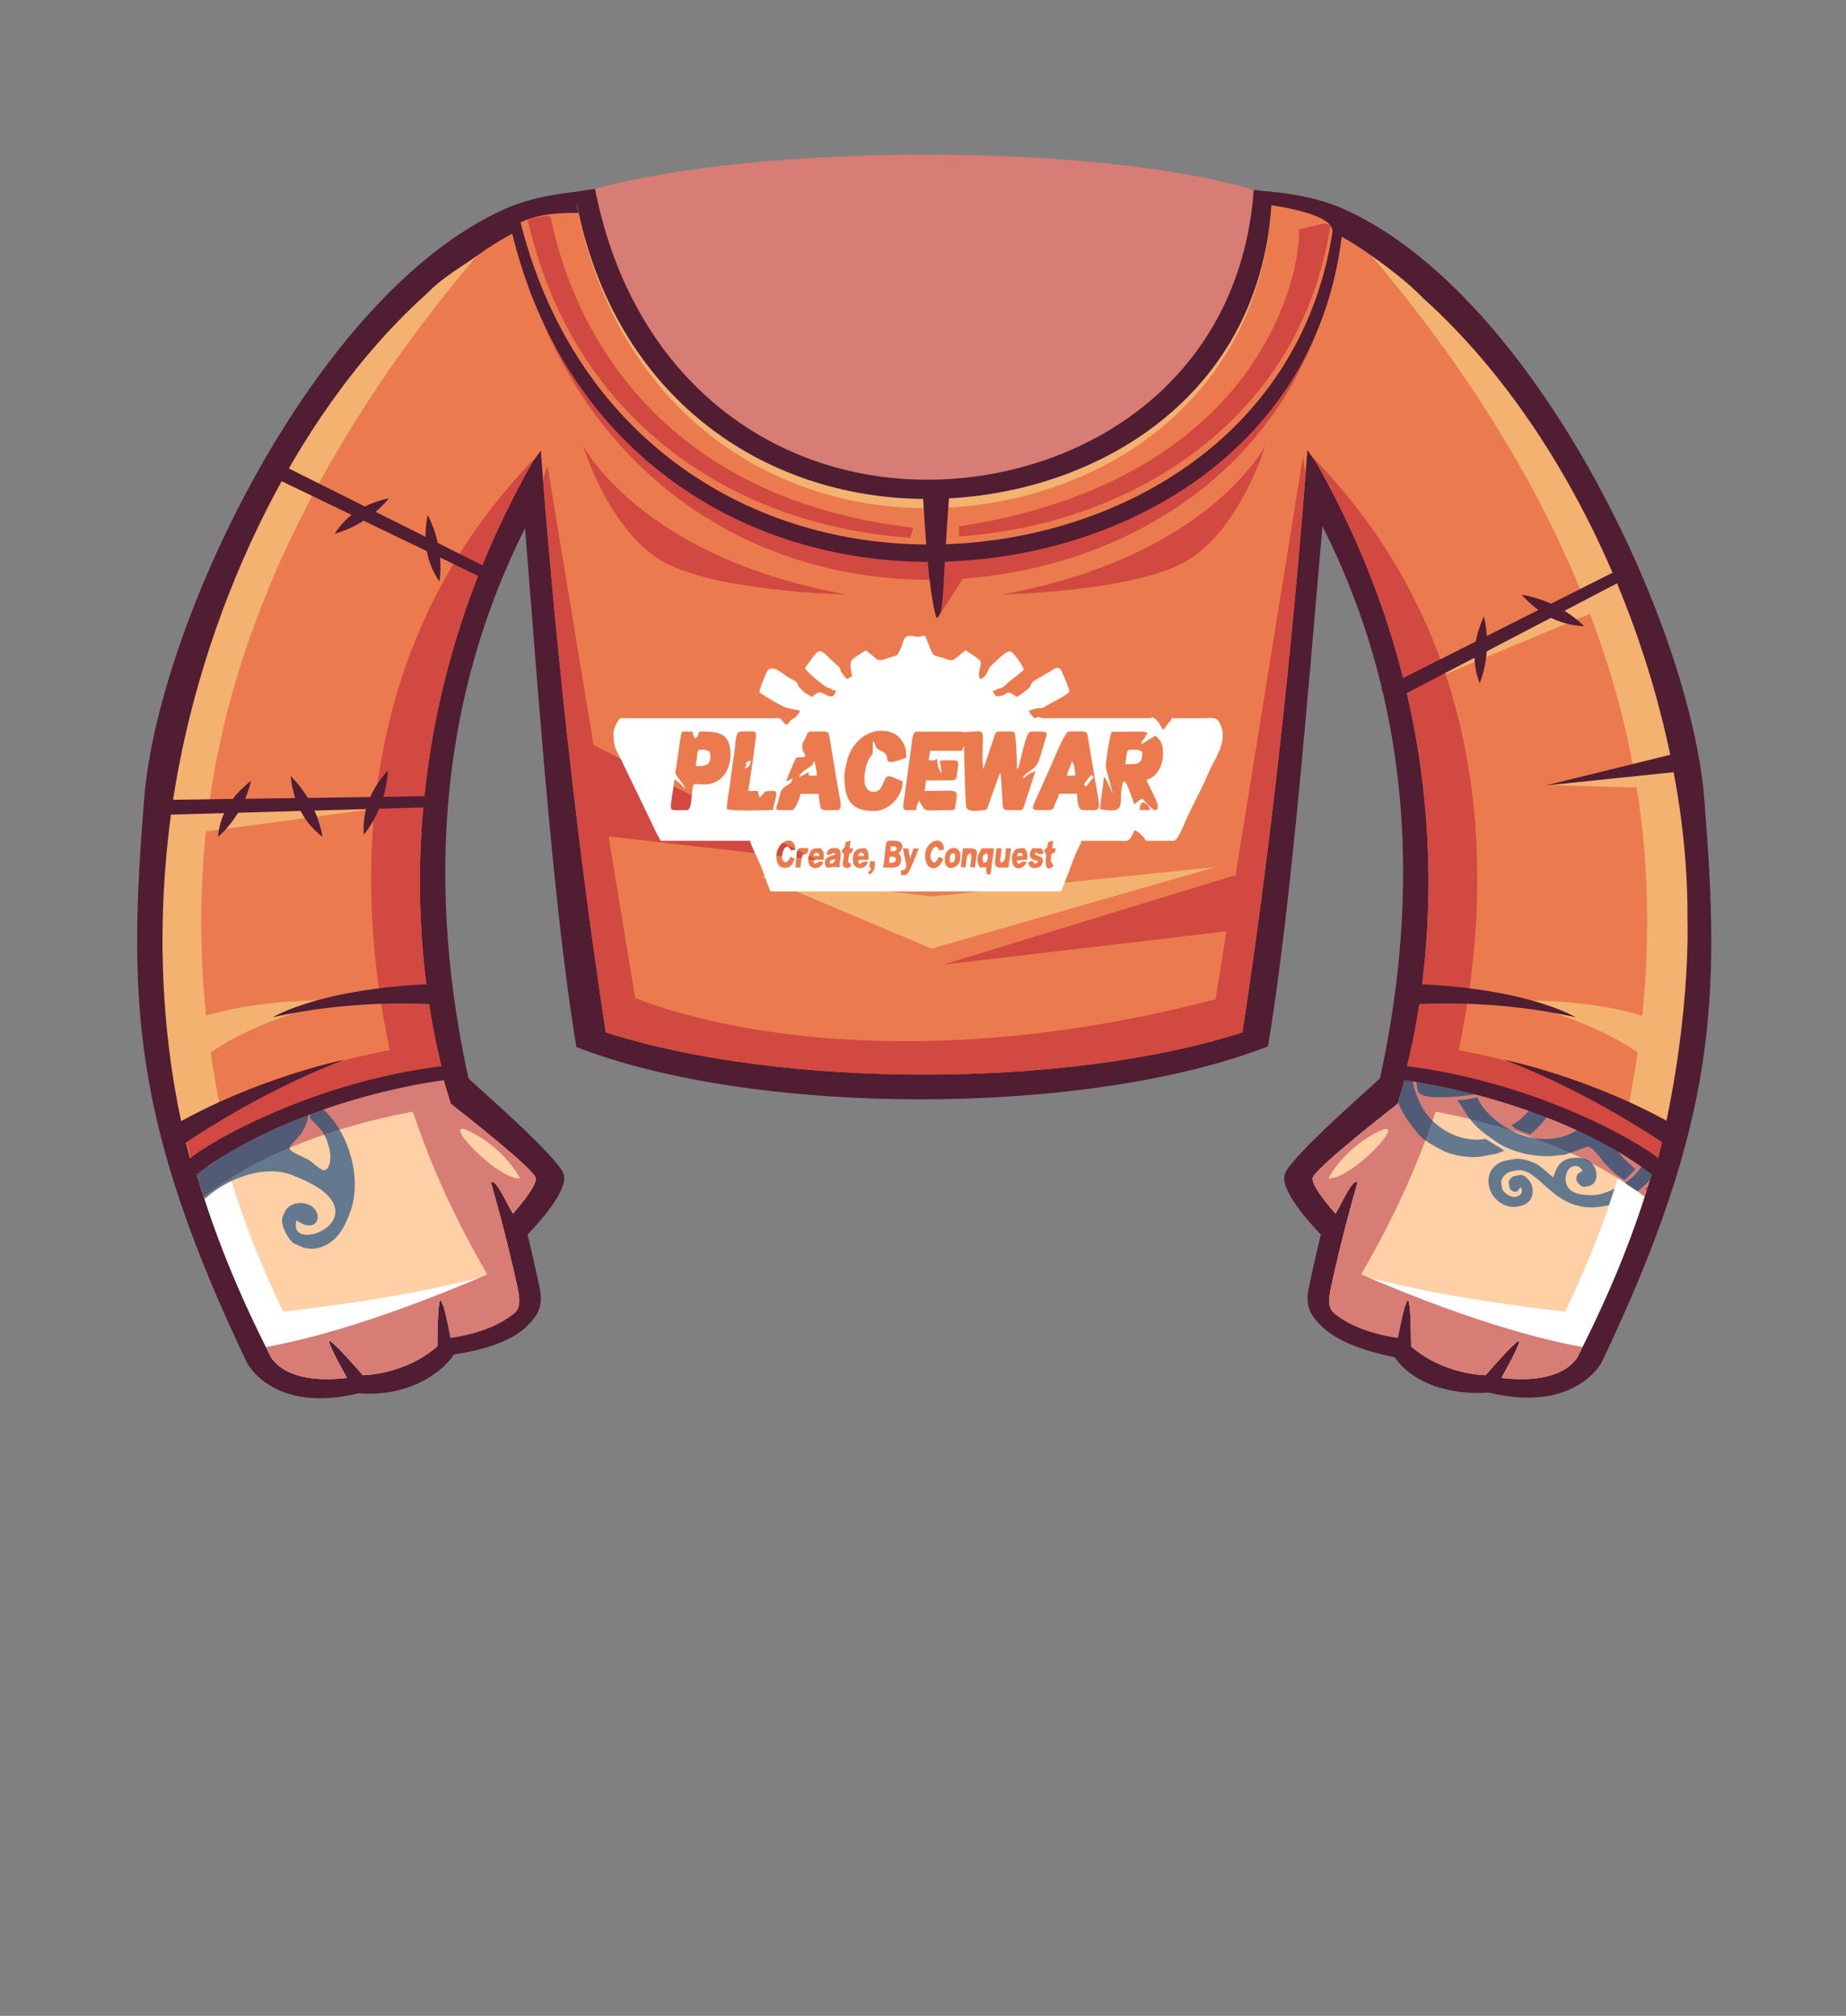 <?xml version="1.0" encoding="UTF-8"?>
<!DOCTYPE svg PUBLIC "-//W3C//DTD SVG 1.1//EN" "http://www.w3.org/Graphics/SVG/1.1/DTD/svg11.dtd">
<!-- Creator: CorelDRAW 2020 (64-Bit) -->
<svg xmlns="http://www.w3.org/2000/svg" xml:space="preserve" width="161.909mm" height="176.791mm" version="1.1" style="shape-rendering:geometricPrecision; text-rendering:geometricPrecision; image-rendering:optimizeQuality; fill-rule:evenodd; clip-rule:evenodd"
viewBox="0 0 685.66 748.68"
 xmlns:xlink="http://www.w3.org/1999/xlink"
 xmlns:xodm="http://www.corel.com/coreldraw/odm/2003">
 <rect x="0" y="0" width="685.66" height="748.68" fill="#808080" stroke="none"/>
 <defs>
  <style type="text/css">
   <![CDATA[
    .fil0 {fill:none}
    .fil1 {fill:#501D33}
    .fil9 {fill:#525B75}
    .fil7 {fill:#65798E}
    .fil10 {fill:#C8B99F}
    .fil3 {fill:#D14940}
    .fil6 {fill:#D77D75}
    .fil2 {fill:#EB7B4E}
    .fil4 {fill:#F3B26F}
    .fil5 {fill:#FFCFA5}
    .fil8 {fill:white}
    .fil11 {fill:white}
   ]]>
  </style>
 </defs>
 <g id="Слой_x0020_1">
  <g id="_534675376">
   <g id="_209642856">
    <rect id="_135244968" class="fil0" width="685.66" height="748.68"/>
    <path id="_123309408" class="fil1" d="M499.18 77.66c70.71,31.73 128.66,154.37 133.83,218.97 5.92,74.01 5,119.05 -38.17,209.46 0,0 -9.86,18.92 -41.94,11.11 -14.11,0.99 -27.98,-3.22 -34.85,-13.07 -0.17,-0.24 -18.4,-3.03 -27.01,-11.41 -3.9,-3.8 -6.38,-7.18 -4.98,-14.09 1.84,-9.05 4.55,-20.13 4.55,-20.13 0,0 -15.95,-15.91 -13.34,-22.67 2.61,-6.77 35.24,-35.04 35.29,-35.31 22.39,-102.66 0.43,-190.22 -58.21,-260.96l-47.12 -62.39c23.67,-6.99 66.85,-10.78 91.95,0.48l0 -0 0 0 -0 -0z"/>
    <path id="_123309336" class="fil1" d="M187.38 77.66c-70.71,31.73 -128.66,154.37 -133.83,218.97 -5.92,74.01 -5,119.05 38.17,209.46 0,0 9.51,19.16 41.59,11.35 14.35,1.34 28.46,-4.53 35.32,-14.38 0.17,-0.24 18.29,-1.96 26.89,-10.34 3.9,-3.8 6.38,-7.18 4.98,-14.09 -1.84,-9.05 -4.55,-20.13 -4.55,-20.13 0,0 15.95,-15.91 13.34,-22.67 -2.61,-6.77 -35.24,-35.04 -35.29,-35.31 -22.39,-102.66 -0.43,-190.22 58.21,-260.96l47.12 -62.39c-23.67,-6.99 -66.85,-10.78 -91.95,0.48l0 -0 -0 0 0 -0z"/>
    <path id="_123309264" class="fil1" d="M214.07 388.86c-12.53,-76.16 -18.37,-206.53 -25.98,-266.2 13.44,-55.34 119.14,-38.37 155.15,-30.88 36.01,-7.48 141.71,-24.45 155.15,30.88 -7.61,59.67 -14.88,189.8 -27.41,265.96 -67.05,26.07 -189.86,26.31 -256.91,0.24l-0 0 0 -0 0 0z"/>
    <path id="_123309192" class="fil2" d="M225.01 383.42c-12.39,-80.8 -21.5,-171.35 -26.64,-251.95 10.4,-42.84 76.41,-64.66 142.96,-65.17l3.82 0c66.55,0.51 132.56,22.33 142.96,65.17 -5.14,80.6 -14.25,171.15 -26.64,251.95 -65.12,20.92 -171.34,20.92 -236.46,0l-0 -0 0 0z"/>
    <path id="_123309120" class="fil3" d="M225.01 383.42c-10.03,-65.42 -17.91,-137.23 -23.28,-204.98 0.65,-3.02 1.23,-4.79 1.72,-4.98l32.45 197.11c0,0 79.99,35.91 215.59,0.57l32.47 -201.5c0,0 0.36,2.34 0.97,6.44 -5.37,68.44 -13.32,141.15 -23.46,207.33 -65.12,20.92 -171.34,20.92 -236.46,0l0 0 0 0 0 -0z"/>
    <polygon id="_123309024" class="fil3" points="212.39,272.51 303.44,319.46 224.5,310.46 "/>
    <polygon id="_123308952" class="fil3" points="458.64,325.1 350.29,358.27 461.98,345.15 461.95,333.46 "/>
    <polygon id="_123308880" class="fil4" points="282.66,325.59 346.08,352.3 451.46,322.02 346.15,332.92 "/>
    <path id="_123308808" class="fil5" d="M492.07 174.07l-68.87 -95.3c46.91,-2.07 73.87,-0.04 108.01,34.98 48.56,49.8 83.47,124.93 92.17,194.47 8.74,69.99 -4.61,131.37 -37.01,194.83 0,0 -3.93,11.58 -28.72,8.72 0,0 7.21,-12.75 6.72,-13.85 -0.49,-1.1 -12.56,12.81 -12.56,12.81 0,0 -15.25,0.06 -27.7,-10.69 0,0 -0.05,-17.23 -1.13,-17.19 -1.08,0.04 -4.55,12.76 -4.55,12.76l-16.29 -4.3c-7.44,-3.5 -9.77,-4.05 -7.74,-13.27 1.54,-7.04 4.12,-18.91 9.79,-38.84 -1.56,-1.84 -5.35,6.81 -8.12,11.57 0,0 -8.92,-9.84 -8.53,-13.2 0.38,-3.36 31.6,-27.63 31.6,-27.63 25.23,-79.16 8.17,-173.73 -27.06,-235.86l0 -0 -0 0z"/>
    <path id="_123308736" class="fil6" d="M492.07 174.07l-1.72 -2.38c0.45,-0.25 0.9,-0.54 1.36,-0.76 0,0 75.02,85.12 50.31,208.87 9.1,-0.12 20.97,1.25 28.84,1.67 9.73,0.51 32.55,11.66 50.23,22.42 -2.49,13.65 -5.9,27.14 -10.23,40.58 -24.87,-19.14 -57.14,-27.81 -77.65,-31.61 -8.01,24.06 -19.93,49.3 -36.91,75.44 -2.68,-1.87 -3.24,-4.18 -1.91,-10.27 1.54,-7.04 4.12,-18.91 9.79,-38.84 -1.56,-1.84 -5.35,6.81 -8.12,11.57 0,0 -8.92,-9.84 -8.53,-13.2 0.34,-3.03 25.77,-23.07 30.76,-26.97l0.07 -0.06 0.77 -0.6c0.38,-1.19 0.75,-2.39 1.11,-3.58l0.08 -0.27c0.33,-1.11 0.66,-2.23 0.98,-3.35l0.15 -0.54c0.28,-1.01 0.56,-2.03 0.83,-3.04l0.24 -0.9c0.23,-0.86 0.45,-1.73 0.67,-2.59 0.13,-0.52 0.26,-1.03 0.38,-1.55 0.15,-0.63 0.3,-1.26 0.45,-1.89 0.21,-0.89 0.41,-1.78 0.61,-2.66l0.13 -0.59 0.09 -0.4c0.21,-0.96 0.42,-1.92 0.61,-2.88l0.15 -0.74 0.08 -0.4 0 0c14.87,-73.27 -2.1,-154.86 -33.63,-210.47l0 -0z"/>
    <path id="_123308664" class="fil7" d="M612.08 440.59l-0.71 0.77 -0.25 -0.23 0.11 0.61c0.16,0.01 0.32,0.03 0.48,0.05 0.12,-0.4 0.25,-0.8 0.37,-1.2zm-7.16 -206.73c4.12,11.19 7.68,22.52 10.62,33.85 -11.29,6.75 -18.87,23.4 -16.61,35.97l0.98 5.46c0.35,1.94 1.02,2.2 1.37,4.14 1.38,1.43 2.24,4.03 4.33,5.99 1.41,1.33 3.98,2.75 5.99,3.21 4.79,1.09 12.55,-0.43 11.56,-5.94l-0.22 -1.21c-0.15,-0.82 -0.29,-0.81 -0.58,-1.46 -1.22,0.57 -1.83,2.21 -3.92,2.58 -1.69,0.31 -3.68,-1.29 -4.05,-3.34 -0.51,-2.85 1.31,-4.93 4.04,-5.42 1.85,-0.33 3.53,0.03 4.97,0.88 0.73,5.85 1.29,11.64 1.71,17.38 -2.05,2.3 -4.94,3.97 -8.21,4.56l-0.91 0.16c-3.09,0.56 -6.22,0.58 -8.47,-0.04 1.88,4 11.75,6.64 18.19,5.79 0.19,4.79 0.28,9.54 0.26,14.26 -5.96,-1.09 -12.55,-1.7 -16.58,-0.98 1.32,7.35 9.88,16.61 10.06,17.6 0.06,0.36 -2.58,6.14 -2.11,9.15 -2.51,0.24 -6.95,-6.26 -9.5,-5.81l-0.61 0.11c-1.99,0.36 -1.58,5.17 -1.17,7.41 1.57,8.71 8.3,15.67 16.48,17 -0.36,2.39 -0.75,4.77 -1.17,7.14 -3.51,-0.66 -6.88,-1.86 -8.13,-1.63 -0.71,0.13 -1.12,0.72 -1,1.43 0.67,3.72 3.65,6.74 7.51,8.66 -1.89,9.2 -4.21,18.33 -6.94,27.43 -3.86,4.27 -9.5,8.42 -17.06,9.78l-0.3 0.06c-18.36,3.3 -23.47,-14.88 -32.15,-13.32l-2.12 0.38c-1.69,0.3 -3.93,2.55 -3.59,4.4l0.33 1.82c0.31,1.73 3.22,3.49 4.96,3.18l0.3 -0.05c1.11,-0.2 2.28,-1.27 2.1,-2.25l-0.22 -1.21c-1.4,0.65 -0.8,1.4 -1.91,1.59l-0.3 0.05c-0.73,0.13 -2.02,-0.76 -2.15,-1.49l-0.33 -1.82c-0.17,-0.97 1.16,-2.4 2.35,-2.61l1.82 -0.33c1.72,-0.31 4.17,2.29 4.57,4.5l0.06 0.3c0.65,3.59 -1.34,6.19 -5.03,6.85l-0.61 0.11c-4.64,0.84 -9.6,-2.88 -10.44,-7.52l-0.11 -0.61c-0.8,-4.44 2.07,-8.2 6.53,-9l3.03 -0.55c2.56,-0.46 6.48,0.97 8.23,1.91 2.02,1.08 5.47,4.57 6.15,4.9 1.12,-3.49 2.27,-6.69 7.41,-7.22 3.94,-0.4 7.77,1.01 8.54,5.29 0.46,2.58 -0.48,4.78 -3.13,5.26l-1.22 0.22c-0.94,0.17 -2.75,-1.35 -2.97,-2.59 -0.3,-1.64 0.72,-2.82 2.24,-3.22 -0.56,-1.28 -1.54,-2.23 -3.17,-1.94 -2.41,0.44 -3.44,3.52 -3.02,5.87 0.82,4.56 5.82,4.96 10.1,4.95 4.03,-0.01 9.59,-3.12 12.07,-4.68 5.57,-3.49 11.12,-12.04 9.67,-20.09l-0.17 -0.91c-0.69,-3.86 -5.87,-9.59 -9.44,-8.95 -2.92,0.53 -6.07,8.06 -5.59,10.71l0.38 2.12c1.11,6.16 5.6,8.92 8.77,12.2l-3.91 3.95c-2.56,-1.17 -5.32,-4.05 -7.32,-6.12 -1.52,-1.58 -4.7,-6.95 -6.87,-6.15l-8.2 2.95 -1.9 0.11c-8.03,1.44 -18.03,-1.28 -22.84,-4.58 -3.11,-2.14 -5.73,-3.79 -8.43,-6.58 -3.24,-3.36 -3.97,-5.7 -6.55,-9.28l2.79 -0.12 4.55 -0.89c3.77,8.74 17.34,17.24 28.73,15.19l1.52 -0.27c4.53,-0.81 8.21,-3.47 10.67,-5.86 1.62,-1.57 4.8,-7.38 4.33,-9.99l-0.27 -1.52c-0.12,-0.7 -0.37,-0.87 -1.07,-0.75 -1.9,0.34 -8.06,5.83 -12.89,6.7l-0.91 0.16c0.1,-1.23 2.34,-5.41 2.87,-7.3 0.67,-2.38 3.49,-4.07 5.14,-5.72 2.74,-2.74 5.71,-10.04 4.77,-15.27l-0.71 -3.94c-0.28,-1.55 -1.8,-5 -3.35,-4.72 -2.64,0.48 -8.14,11.5 -10.46,13.97 -2.28,2.43 -9.93,10.99 -13.45,11.62 -1.51,0.27 -4.73,-4.49 -5.2,-6.27 9.03,-4.24 22.17,-26.51 20.04,-38.36 -9.35,1.68 -19.99,9.39 -25.56,14.09 -6.42,5.43 -10.63,14.61 -8.61,25.87 -2.02,1.14 -2.8,2.33 -6.67,2.74l-0.84 -3.89c-0.84,-2.85 0.12,-10.83 0.58,-12.96 0.95,-4.4 2.61,-6.73 3.77,-10.38 -10.65,2.84 -18.46,19.3 -16.17,32.03 0.47,2.6 1.65,5.07 2.44,6.86 3.82,8.73 14.57,15.13 24.38,13.37l7.04 4.38c-1.44,0.37 -1.78,0.93 -3.52,1.25l-5.16 0.93c-4.05,0.73 -10.42,-0.5 -13.15,-1.7 -1.2,-0.53 -5.14,-2.52 -7.59,-4.29 -2.79,-2.02 -6.63,-7.42 -8.19,-10.2 -0.7,-1.25 -1.34,-2.57 -1.9,-4.03 4.34,-13.75 7.41,-27.95 9.33,-42.37 3.71,-3.87 8.19,-7.1 14.15,-9.67 -0.42,-2.08 -2.27,-2.11 -3.95,-2.72 -1.73,-0.63 -2.44,-1.32 -3.94,-2.35 -1.6,-1.11 -3.15,-2.2 -4.42,-3.64 0.42,-6.23 0.63,-12.49 0.66,-18.74 1.01,-0.71 2.21,-1.21 3.62,-1.47l1.21 -0.22c4.03,-0.72 8.85,2.19 9.56,6.11l0.16 0.91c0.49,2.7 -1.3,5.87 -3.87,6.33l-1.21 0.22c-1.59,0.28 -3.58,-0.76 -3.88,-2.43l-0.17 -0.91c-0.26,-1.47 0.53,-2.6 1.99,-2.86l1.21 -0.22c1.74,-0.31 1.47,0.6 2.95,0.72 -1.42,-1.96 -1.9,-3.73 -5.57,-3.07l-0.3 0.05c-2.88,0.52 -4.31,3.9 -3.82,6.64l0.22 1.21c1.15,6.42 12.76,10.23 19.78,8.97l3.34 -0.6c8.21,-1.48 14.75,-6.93 17.18,-12.48 -2.39,1.03 -3.73,2.24 -7.31,2.88l-1.21 0.22c-7.18,1.29 -14.46,-2.03 -15.67,-8.77l-0.33 -1.82c-0.81,-4.5 1.58,-9.37 6,-10.16l0.91 -0.16c2.26,-0.41 4.7,1.75 5.12,4.09 0.31,1.73 -1.47,4.02 -3.29,4.35 -1.33,0.24 -3.04,-0.76 -3.97,-1.16 -1.09,3.93 2.71,7.34 6.52,6.65l2.73 -0.49c3.79,-0.68 7.15,-5.05 8.32,-7.76 1.62,-3.75 2.21,-6.89 1.21,-12.43 -3.24,-18.02 -19.66,-34.66 -37,-31.55 -2.48,0.45 -5.22,1.09 -7.7,2.2 -0.32,-2.24 -0.66,-4.48 -1.02,-6.71 1.46,-0.69 3.9,-2.07 7.63,-3.15 1.2,-0.35 1.91,-0.63 3.62,-0.94l2.12 -0.38c-0.58,-3.22 -3.22,-5.73 -3.71,-8.41l-0.49 -2.73c-0.27,-1.5 4.36,-2.35 6.1,-2.66l1.52 -0.27c1,5.55 6.75,10.06 12.28,9.06l0.91 -0.16c1.96,-0.35 3.04,-2.28 2.68,-4.24 -0.87,-4.81 -8.95,-7.16 -14.27,-6.2l-3.34 0.6c-6.76,1.22 -14,5.52 -16.56,10.95 -0.49,-2.59 -1.01,-5.16 -1.55,-7.72 4.71,-4.72 10.59,-8.14 17.02,-9.29l6.07 -1.09c2.76,-0.49 5.28,-0.23 7.56,-0.18 1.93,0.04 5.86,0.9 6.94,0.7 1.9,-0.34 4.4,-3.9 5,-5.28l7.3 2.05c-1.31,3.03 -4.39,5.43 -3.49,10.42l0.33 1.82c0.54,2.98 4.56,6.38 7.93,5.78 2.84,-0.51 4.79,-4.75 4.26,-7.65l-0.38 -2.12c-0.91,-5.07 -5.77,-7.9 -9.35,-9.47 -2.39,-1.05 -10.76,-3.2 -13.82,-2.65l-4.25 0.76c-2.09,0.38 -5.96,2.6 -7.28,3.7 -1.32,1.09 -6.45,1.91 -8.86,2.34 2.56,-5.86 9.98,-10.88 18.75,-12.45l1.82 -0.33c14.11,-2.54 26.09,8.77 29.66,8.13 2.42,-0.44 8.14,-4.28 12.86,-5.13 1.69,0.74 3.77,2.9 4.37,5.16 -5.46,0.98 -12.41,5.87 -11.52,10.84 0.35,1.97 2.04,3.39 3.99,3.04l0.91 -0.16c4.56,-0.82 9.04,-7.18 8.32,-11.2l-0.38 -2.12c-1.03,-5.72 -9.15,-9.62 -15.01,-8.57l-2.43 0.44c-3.58,0.64 -5.16,2.23 -8.22,3.05l-7.29 -3.16c3.64,-1.76 5.67,-4.06 10.84,-4.99l3.95 -0.71c5.04,-0.91 10.71,0.04 15.52,2.36zm20.78 128.87c-0.45,10.35 -1.42,20.57 -2.89,30.68 -1.76,-1.78 -3.07,-5.39 -3.47,-7.61l-0.76 -4.25c-1.25,-6.94 1.64,-14.95 7.13,-18.83zm-95.4 -57.45c-0.13,-1.78 -0.28,-3.56 -0.44,-5.33 1.37,-0.58 2.01,-1.58 1.66,-3.56 -0.84,0.39 -1.18,1 -1.85,1.41 -0.26,-2.71 -0.55,-5.42 -0.88,-8.12l0.57 -0.1c3.25,-0.59 7.02,2.43 7.63,5.83 0.69,3.86 -2.59,8.46 -6.68,9.87zm41.07 99.48c-6.42,-0.33 -13.68,-6.37 -15.08,-14.2l-0.16 -0.91c-0.75,-4.18 0.44,-9.16 4.49,-9.89 2.73,-0.49 5.83,1.37 7.88,2.03 0.65,-0.63 3.74,-5.34 3.62,-5.97 -0.41,-2.28 -8.84,-3.42 -12.4,-2.78 -10.98,1.98 -12.96,14.39 -9.03,24.52 3.06,7.88 10.02,14.44 17.06,13.17 0.89,-0.16 3.31,-4.98 3.63,-5.97zm-17.49 0.33c-1.38,-2.31 -2.75,-4.62 -4.13,-6.93 -6.53,1.91 -17.24,2.26 -24.09,-0.51 0.12,1.33 0.24,2.67 0.36,4 0.2,1.11 0.4,2.23 0.6,3.34 0.89,4.94 22.44,1.28 26.11,0.63 0.48,-0.09 0.81,-0.31 1.15,-0.52zm27.77 -12.82l-0.93 -5.16c-0.21,-1.16 0.08,-0.13 -0.47,-0.86 -0.41,0.4 -5.72,6.88 -5.78,7.13 -0.81,2.93 0.3,6.36 -1.23,10.29 -1.93,4.95 -6.64,11.74 -11.74,14.13 0.79,1.69 5.08,2.88 6.88,3.46 6.71,-5.25 15.25,-17.96 13.27,-29z"/>
    <path id="_123308592" class="fil8" d="M503.4 91.33c7.47,4.33 14.91,9.99 22.66,17.34 1.7,1.61 3.41,3.3 5.14,5.08 48.56,49.8 83.47,124.93 92.17,194.47 4.18,33.47 3.31,64.97 -2.29,95.67 -3.38,-2.05 -6.94,-4.12 -10.57,-6.13 21.19,-119.75 -26.92,-235.62 -107.12,-306.42l0 -0zm117.68 312.59c-1.23,6.76 -2.69,13.48 -4.38,20.17 1.69,-6.69 3.15,-13.41 4.38,-20.17zm-4.54 20.82c-0.98,3.85 -2.03,7.68 -3.15,11.52 1.13,-3.83 2.18,-7.67 3.15,-11.52zm-3.34 12.15c-0.2,0.67 -0.4,1.33 -0.6,2 0.2,-0.67 0.4,-1.33 0.6,-2zm-0.88 2.92c-0.2,0.65 -0.4,1.3 -0.6,1.96 0.2,-0.65 0.41,-1.3 0.6,-1.96zm-0.87 2.79c-0.19,0.61 -0.39,1.23 -0.59,1.84 0.2,-0.61 0.39,-1.23 0.59,-1.84zm-0.59 1.86c-6.28,19.54 -14.48,38.96 -24.49,58.58 0,0 -0.34,0.98 -1.42,2.3 -7.16,-1 -14.4,-2.62 -21.5,-4.64 0.65,-1.43 1.05,-2.51 0.92,-2.79 -0.14,-0.33 -1.31,0.67 -2.88,2.23 -13.81,-4.07 -27,-9.55 -37.89,-14.68 -0.16,-1.58 -0.36,-2.62 -0.63,-2.61 -0.24,0.01 -0.57,0.74 -0.92,1.88 -7.19,-3.43 -13.3,-6.67 -17.82,-9.17 0.38,-0.64 0.76,-1.28 1.14,-1.92 31.88,8.97 75.98,13.47 75.98,13.47 7.98,-16.42 14.47,-32.96 19.56,-49.52 3.41,2.13 6.74,4.42 9.95,6.89l-0 0zm-114.85 26.33l-0 -0 0.01 -0.06 0 0 -0.01 0.06z"/>
    <g>
     <path id="_123308520" class="fil9" d="M534.82 252.35c0.61,1.92 1.21,3.86 1.79,5.83 -4.92,1.99 -9.37,5.39 -11.26,9.4l-0.21 -1.09 -0.02 -0.12 -0 -0.01 -0.22 -1.15c-0.14,-0.7 -0.28,-1.4 -0.42,-2.1l-0.02 -0.12 -0.02 -0.12 -0.02 -0.12 -0 -0.01 -0.13 -0.65c-0.15,-0.74 -0.31,-1.49 -0.47,-2.23 3.2,-3.2 6.93,-5.81 11.02,-7.51zm2.12 6.96c1.03,3.56 2,7.23 2.91,10.97 -0.93,-2.59 -2.92,-4.74 -3.33,-7.04l-0.49 -2.73c-0.08,-0.46 0.3,-0.86 0.91,-1.21zm3.24 12.36c0.67,2.85 1.31,5.75 1.9,8.7 -2.14,-0.2 -4.32,-0.12 -6.51,0.27 -2.48,0.45 -5.22,1.09 -7.7,2.2 -0.13,-0.93 -0.27,-1.85 -0.41,-2.78l-0.15 -1 -0.02 -0.11 -0.02 -0.1 -0.02 -0.11c-0.1,-0.63 -0.2,-1.26 -0.3,-1.88l-0.02 -0.1 -0.02 -0.1 -0.02 -0.1 -0.07 -0.42c1.46,-0.69 3.9,-2.07 7.63,-3.15 1.2,-0.35 1.91,-0.63 3.62,-0.94l2.09 -0.37zm6.01 78.05c-0.77,9.75 -2.13,19.78 -4.18,30.09 1.13,-0.01 2.31,-0.01 3.52,0.02 -1.69,4.45 -2.28,9.66 -1.24,15.41 -2.02,1.14 -2.8,2.33 -6.67,2.74l-0.84 -3.89c-0.84,-2.85 0.12,-10.83 0.58,-12.96 0.95,-4.4 2.61,-6.73 3.77,-10.38 -10.65,2.84 -18.46,19.3 -16.17,32.03 0.47,2.6 1.65,5.07 2.44,6.86 1.07,2.44 2.67,4.69 4.65,6.64 -0.84,2.42 -1.72,4.86 -2.64,7.3l-0.01 -0.01c-2.79,-2.02 -6.63,-7.42 -8.19,-10.2 -0.7,-1.25 -1.33,-2.57 -1.9,-4.03 0.31,-1 0.62,-2 0.92,-3l0.08 -0.27c0.26,-0.85 0.5,-1.71 0.75,-2.56l0 -0 0.23 -0.78 0.15 -0.54 0.14 -0.5 0.01 -0.05 0.01 -0.02 0.01 -0.05 0 -0.01 0 -0.01 0.07 -0.25 0 -0.02 0.09 -0.33 0.01 -0.05 0 -0 0 -0.02 0.1 -0.36 0.01 -0.05 0.01 -0.05 0.04 -0.14 0.01 -0.03 0.04 -0.15 0 -0 0.01 -0.05 0.01 -0.05 0.01 -0.05 0 -0.01 0.05 -0.18 0.01 -0.05 0.01 -0.05 0.01 -0.05 0.01 -0.02 0.01 -0.03 0.01 -0.05 0.01 -0.05 0.01 -0.05 0.01 -0.05 0.01 -0.05 0.01 -0.05 0.01 -0.05 0.01 -0.05 0 -0.01 0.01 -0.04 0.24 -0.9 0.02 -0.08 0.02 -0.07 0 -0.01 0.01 -0.04 0.12 -0.44 0.01 -0.04 0.07 -0.28 0.01 -0.04 0.03 -0.12 0 -0 0.01 -0.04 0.03 -0.11 0.01 -0.05 0.01 -0.04 0.01 -0.04 23.32 -47.11zm4.27 30.3c2.72,0.14 5.5,0.35 8.2,0.56 -2.48,1.73 -3.16,5.67 -2.54,9.09l0.16 0.91c1.41,7.83 8.66,13.87 15.08,14.2 -0.32,1 -2.74,5.81 -3.63,5.97 -7.04,1.27 -14,-5.3 -17.06,-13.17 -2.3,-5.92 -2.58,-12.61 -0.23,-17.55zm16.52 1.21c0.65,0.05 1.27,0.09 1.89,0.13 -0.16,0.21 -0.29,0.36 -0.37,0.45 -0.46,-0.15 -0.97,-0.35 -1.51,-0.58zm3.17 0.21l0.7 0.04c2.41,0.13 5.63,0.91 9.36,2.17 -1.26,2.02 -2.39,3.81 -3.16,4.63 -2.28,2.43 -9.93,10.99 -13.45,11.62 -1.51,0.27 -4.73,-4.49 -5.2,-6.27 3.67,-1.72 8.02,-6.43 11.75,-12.2zm21.3 6.71c8.01,3.6 16.9,8.26 25.08,13.04 -1.48,-0.36 -2.66,-0.62 -3.3,-0.5 -0.71,0.13 -1.12,0.72 -1,1.43 0.67,3.72 3.64,6.74 7.5,8.66 -1.89,9.2 -4.21,18.33 -6.94,27.44 -1.33,1.47 -2.87,2.93 -4.63,4.26 -1.5,-1.09 -3.03,-2.14 -4.57,-3.16l0.16 -0.1c5.57,-3.49 11.12,-12.04 9.67,-20.09l-0.17 -0.91c-0.69,-3.86 -5.87,-9.59 -9.44,-8.95 -2.92,0.53 -6.07,8.06 -5.59,10.71l0.38 2.12c1.11,6.16 5.6,8.92 8.77,12.2l-3.91 3.95c-2.56,-1.17 -5.32,-4.05 -7.32,-6.12 -1.52,-1.58 -4.7,-6.95 -6.87,-6.15l-6.06 2.18c-4.44,-2.02 -8.9,-3.81 -13.3,-5.41 2.52,0.43 5.07,0.48 7.51,0.04l1.52 -0.27c4.53,-0.81 8.21,-3.47 10.67,-5.86 1.62,-1.57 4.8,-7.38 4.33,-9.99l-0.27 -1.52c-0.12,-0.7 -0.37,-0.87 -1.07,-0.75 -1.9,0.34 -8.06,5.83 -12.89,6.7l-0.91 0.16c0.1,-1.23 2.34,-5.41 2.87,-7.3 0.67,-2.38 3.49,-4.07 5.14,-5.72 1.9,-1.9 3.91,-6.01 4.65,-10.09zm20.61 52.46l-0.37 1.19c-0.16,-0.02 -0.31,-0.03 -0.47,-0.05l-0.11 -0.61 0.25 0.23 0.71 -0.76zm-20.83 -8.55c-1.25,-0.65 -2.5,-1.28 -3.76,-1.9 1.46,0.27 2.78,0.88 3.76,1.9zm-29.92 -12.23c-5.35,-1.69 -10.53,-3.09 -15.39,-4.26 -1.72,-2.26 -2.61,-4.26 -4.57,-6.97l2.79 -0.12 4.55 -0.89c2.01,4.67 6.83,9.28 12.62,12.23zm-38.14 -24.16l0 -0.01 0 -0.01c2.36,-9.41 4.17,-19 5.46,-28.68 3.71,-3.87 8.19,-7.1 14.15,-9.67 -0.42,-2.08 -2.27,-2.11 -3.95,-2.72 -1.73,-0.63 -2.44,-1.32 -3.94,-2.35 -1.6,-1.11 -3.15,-2.2 -4.42,-3.64 0.42,-6.23 0.63,-12.49 0.66,-18.74 1.01,-0.71 2.21,-1.21 3.62,-1.47l1.21 -0.22c4.03,-0.72 8.85,2.19 9.56,6.11l0.16 0.91c0.49,2.7 -1.3,5.87 -3.87,6.33l-1.21 0.22c-1.59,0.28 -3.58,-0.76 -3.88,-2.43l-0.17 -0.91c-0.26,-1.47 0.53,-2.6 1.99,-2.86l1.21 -0.22c1.74,-0.31 1.47,0.6 2.95,0.72 -1.42,-1.96 -1.9,-3.73 -5.57,-3.07l-0.3 0.05c-2.88,0.52 -4.31,3.9 -3.82,6.64l0.22 1.21c0.82,4.58 6.95,7.82 12.95,8.86l-23.02 45.95zm6.74 -95.18l-0.01 -0.17 -0.03 -0.36c1.37,-0.58 2.01,-1.58 1.66,-3.56 -0.84,0.39 -1.18,1 -1.85,1.41 -0.26,-2.71 -0.55,-5.42 -0.88,-8.12l0.57 -0.1c3.25,-0.59 7.02,2.43 7.63,5.83 0.69,3.86 -2.59,8.46 -6.68,9.87 -0.12,-1.6 -0.25,-3.2 -0.39,-4.8zm23.97 104.61c-1.38,-2.31 -2.75,-4.62 -4.13,-6.93 -6.53,1.91 -17.24,2.26 -24.09,-0.51 0.12,1.33 0.24,2.67 0.36,4 0.2,1.11 0.4,2.23 0.6,3.34 0.89,4.94 22.44,1.28 26.11,0.63 0.48,-0.09 0.81,-0.31 1.15,-0.52zm27.77 -12.82l-0.93 -5.16c-0.21,-1.16 0.08,-0.13 -0.47,-0.86 -0.41,0.4 -5.72,6.88 -5.78,7.13 -0.81,2.93 0.3,6.36 -1.23,10.29 -1.93,4.95 -6.64,11.74 -11.74,14.13 0.79,1.69 5.08,2.88 6.88,3.46 6.71,-5.25 15.25,-17.96 13.27,-29z"/>
    </g>
    <path id="_123308448" class="fil5" d="M493.38 437.7c0,0 5.12,-10.59 18.21,-17.25 13.09,-6.66 -9.04,17.49 -18.21,17.25z"/>
    <path id="_123308376" class="fil6" d="M587.76 500.27c-0.46,0.93 -0.93,1.85 -1.4,2.77 0,0 -3.93,11.58 -28.72,8.72 0,0 7.21,-12.75 6.72,-13.86 -0.49,-1.1 -12.56,12.82 -12.56,12.82 0,0 -15.25,0.05 -27.7,-10.69 0,0 -0.05,-17.23 -1.13,-17.19 -1.08,0.04 -3.71,14.07 -3.71,14.07 -8.4,-1.12 -18.04,-4.18 -23.7,-9.2 -2.03,-1.79 -2.36,-4.22 -1.16,-9.69 0.51,-2.35 1.14,-5.23 1.96,-8.77 47.01,21.12 77.07,28.48 91.41,31.02z"/>
    <path id="_123308304" class="fil6" d="M585.16 278.47c0,0 0,15.74 21.22,24.32 0,0 -14.07,-0.48 -20.03,-6.2 -5.96,-5.72 -1.19,-18.12 -1.19,-18.12z"/>
    <path id="_123308232" class="fil2" d="M622.25 340.83c0,0 0.95,38.88 -13,92.52 -28.59,-22.53 -67.79,-29.88 -87.96,-32.24 8.22,-30.03 26.62,-125.21 -32.46,-229.43l-68.87 -95.3c46.91,-2.07 73.87,-0.04 108.01,34.98 56.86,58.31 95.02,151.34 94.27,229.47l0 -0 0 -0 -0 0z"/>
    <path id="_123308160" class="fil4" d="M612.77 292.64c0,0 -38.32,-1.07 -37.6,-1.07 0.71,0 36.29,-6.9 36.29,-6.9l1.31 7.97z"/>
    <polygon id="_123308088" class="fil4" points="536.58,250.49 594.28,226.41 592.13,219.5 537.3,246.92 "/>
    <path id="_123308016" class="fil4" d="M626.77 341.78c0,0 1.67,40.07 -12.28,93.71 -2.65,-2.09 -10.64,-6.2 -13.46,-8.04 11.06,-43.48 15.39,-94.9 4.4,-148.77 -11.27,-55.25 -40.86,-118.66 -95.99,-183.66 6.05,4.42 12.76,9.15 19.13,15.68 61.63,55.45 98.95,152.95 98.2,231.08l0 -0 -0 0z"/>
    <path id="_123307944" class="fil3" d="M617.82 421.74c-0.94,4.12 -1.97,8.35 -3.09,12.68 -28.59,-22.53 -73.27,-30.95 -93.44,-33.31 0.98,-3.58 2.1,-8.09 3.22,-13.43 47.19,4.44 80.92,23.84 93.3,34.06l0 0 0 0z"/>
    <path id="_123307872" class="fil3" d="M521.29 401.11c8.22,-30.03 26.63,-125.21 -32.45,-229.43l-1.43 -1.98c69.27,70.73 69.15,163.65 51.19,234.1 -6.59,-1.27 -12.49,-2.12 -17.31,-2.68l0 0 0 -0z"/>
    <path id="_123307800" class="fil1" d="M615.69 437.88l2.23 -5.48c0.9,-2.2 -41.95,-30.33 -97.74,-36.71l-1.2 5.16c19.61,2.09 66.91,12.83 96.72,37.03l0 0z"/>
    <path id="_123307728" class="fil4" d="M612.4 394.26c0,0 -11.44,-12.4 -50.55,-22.65 0,0 28.85,-1.19 51.5,6.68 0,0 0.24,3.34 0.24,5.25 0,1.91 -1.67,10.25 -1.19,10.73z"/>
    <path id="_123307656" class="fil1" d="M521.56 373.28c0,0 29.56,-3.1 63.66,4.53 0,0 -17.64,-10.97 -61.04,-12.4l-2.62 7.87z"/>
    <path id="_123307584" class="fil1" d="M618.97 425.32c0,0 -27.67,-19.41 -60.36,-31.75 0,0 32.23,6.51 63.67,24.5l-3.31 7.24z"/>
    <polygon id="_123307512" class="fil1" points="513.05,255.9 600.39,211.99 601.55,216.16 516.55,260.51 "/>
    <path id="_123307440" class="fil1" d="M588.37 232.54c0,0 -8.73,-9.39 -23.22,-11.65 6.39,6.94 13.55,11.26 23.22,11.65z"/>
    <path id="_123307368" class="fil1" d="M549.58 253.75c0,0 4.99,-11.18 1.57,-24.75 -3.71,8.2 -4.84,16.12 -1.57,24.75z"/>
    <polygon id="_123307272" class="fil1" points="621.46,280.06 574.01,291.74 622.17,286.73 "/>
    <path id="_123307176" class="fil5" d="M194.49 174.07l68.87 -95.3c-46.91,-2.07 -73.87,-0.04 -108.01,34.98 -48.56,49.8 -83.47,124.93 -92.17,194.47 -8.74,69.99 4.61,131.37 37.01,194.83 0,0 3.93,11.58 28.72,8.72 0,0 -7.21,-12.75 -6.72,-13.85 0.49,-1.1 12.56,12.81 12.56,12.81 0,0 15.25,0.06 27.7,-10.69 0,0 0.05,-17.23 1.13,-17.19 1.08,0.04 4.55,12.76 4.55,12.76l16.29 -4.3c7.44,-3.5 9.77,-4.05 7.74,-13.27 -1.54,-7.04 -4.12,-18.91 -9.79,-38.84 1.56,-1.84 5.35,6.81 8.12,11.57 0,0 8.92,-9.84 8.53,-13.2 -0.38,-3.36 -31.6,-27.63 -31.6,-27.63 -25.23,-79.16 -8.17,-173.73 27.06,-235.86l0 -0 0 0z"/>
    <path id="_123307104" class="fil8" d="M183.16 91.33c-9.1,5.28 -18.17,12.53 -27.81,22.41 -48.56,49.8 -83.47,124.93 -92.17,194.47 -2.25,18.05 -3.04,35.52 -2.41,52.6 1.82,49.18 15.37,95.13 39.41,142.23 0,0 0.34,0.98 1.42,2.3 7.16,-1 14.4,-2.62 21.5,-4.64 -0.65,-1.43 -1.05,-2.51 -0.92,-2.79 0.14,-0.33 1.31,0.67 2.88,2.23 13.81,-4.07 27,-9.55 37.89,-14.68 0.16,-1.58 0.36,-2.62 0.63,-2.61 0.24,0.01 0.57,0.74 0.92,1.88 14.35,-6.85 24.39,-12.91 26.04,-13.93l-0.01 -0.06c-31.74,10.9 -85.33,16.36 -85.33,16.36 -72.31,-148.74 -22.18,-307.36 77.95,-395.76l0 0 0 0z"/>
    <path id="_123307032" class="fil7" d="M83.03 387.84l-4.1 6.23c1.96,3.25 3.87,7.81 2.03,12.12l-0.85 1.98c-1.16,2.71 -5.11,5.19 -7.77,4.05 -1.39,-0.59 -2.45,-1.9 -3.11,-3.42l-2.15 3.27c2.33,11.07 5.27,22.04 8.81,32.98l0.21 0.14c9.15,-8.2 22.93,-12.84 33.06,-8.5l2.84 1.21c12.27,5.25 13.85,11.08 11.82,15.08 -3.22,6.33 -16.06,8.53 -13.67,0.23 7.98,5.85 10.58,-3.19 4.49,-5.79l-0.28 -0.12c-3,-1.28 -7.32,-0.13 -8.54,2.72l-0.85 1.98c-1.15,2.69 2.47,9.1 4.46,9.95l2.55 1.09c4.7,2.01 10.25,-0.22 13.61,-4.3 2.06,-2.49 3.51,-5.88 4.58,-8.86 5.05,-14.1 -2.29,-34.43 -14.44,-40.9l-0.68 6.1c2.61,3.23 4.56,3.99 6.18,8.09 1.09,2.76 2.31,6.56 0.72,10.28 -0.24,0.57 -1.4,1.41 -1.86,1.22 -2.19,-0.94 -3.96,-3.06 -5.95,-4.19 -1.23,-0.69 -7.12,-2.89 -6.57,-4.18l0.12 -0.28c0.79,-1.85 3.95,-3.76 5.38,-7.09l0.48 -1.13c4.23,-9.89 -3.64,-23.01 -13.79,-27.35l-3.69 -1.58c-4.83,-2.07 -7.79,-1.26 -11.8,-1.79l4.35 6.65c3.01,1 5.2,0.55 8.54,1.98l2.27 0.97c5.47,2.34 10.11,10.07 7.83,15.41l-0.85 1.99c-1.61,3.76 -8.85,6.6 -13.11,4.78l-0.85 -0.37c-1.83,-0.78 -2.45,-2.89 -1.67,-4.73 1.99,-4.64 10.48,-4.91 15.58,-2.72 0.74,-2.22 0.19,-5.17 -0.82,-6.72 -4.41,-1.88 -11.3,-1.81 -13.56,-2.78 -2.08,-0.89 -4.35,-7.49 -8.97,-13.7z"/>
    <path id="_123306960" class="fil6" d="M194.49 174.07l1.72 -2.38c-0.45,-0.25 -0.9,-0.54 -1.36,-0.76 0,0 -75.02,85.12 -50.31,208.87 -9.1,-0.12 -20.97,1.25 -28.84,1.67 -9.73,0.51 -32.55,11.66 -50.23,22.42 2.49,13.65 5.9,27.14 10.23,40.58 24.87,-19.14 57.14,-27.81 77.65,-31.61 8.01,24.06 19.93,49.3 36.91,75.44 2.68,-1.87 3.24,-4.18 1.91,-10.27 -1.54,-7.04 -4.12,-18.91 -9.79,-38.84 1.56,-1.84 5.35,6.81 8.12,11.57 0,0 8.92,-9.84 8.53,-13.2 -0.34,-3.03 -25.77,-23.07 -30.76,-26.97l-0.07 -0.06 -0.77 -0.6c-0.38,-1.19 -0.75,-2.39 -1.11,-3.58l-0.08 -0.27c-0.33,-1.11 -0.66,-2.23 -0.98,-3.35l-0.15 -0.54c-0.28,-1.01 -0.56,-2.03 -0.83,-3.04l-0.24 -0.9c-0.23,-0.86 -0.45,-1.73 -0.67,-2.59 -0.13,-0.52 -0.26,-1.03 -0.38,-1.55 -0.15,-0.63 -0.3,-1.26 -0.45,-1.89 -0.21,-0.89 -0.41,-1.78 -0.61,-2.66l-0.13 -0.59 -0.09 -0.4c-0.21,-0.96 -0.42,-1.92 -0.61,-2.88l-0.15 -0.74 -0.08 -0.4 -0 0c-14.87,-73.27 2.1,-154.86 33.63,-210.47l-0 -0z"/>
    <path id="_123306888" class="fil9" d="M94.68 388.33c-2.38,1.07 -4.83,2.24 -7.31,3.47l1.26 1.93c3.01,1 5.2,0.55 8.54,1.98l2.27 0.97c5.47,2.34 10.11,10.07 7.83,15.41l-0.85 1.99c-1.61,3.76 -8.85,6.6 -13.11,4.78l-0.85 -0.37c-1.83,-0.78 -2.45,-2.89 -1.67,-4.73 1.99,-4.64 10.48,-4.91 15.58,-2.72 0.74,-2.22 0.19,-5.17 -0.82,-6.72 -4.41,-1.88 -11.3,-1.81 -13.56,-2.78 -1.56,-0.67 -3.23,-4.56 -5.93,-9.09 -2.07,1.04 -4.16,2.13 -6.25,3.24 1.56,3.06 2.68,6.87 1.12,10.51l-0.85 1.98c-1.16,2.71 -5.11,5.19 -7.77,4.05 -1.39,-0.59 -2.45,-1.9 -3.11,-3.42l-2.15 3.27c0.11,0.52 0.22,1.04 0.33,1.56l0.1 0.46 0.01 0.06 0.01 0.05 0.22 0.99 0.04 0.18 0.08 0.34 0.07 0.29 0.11 0.48 0.03 0.15 0.02 0.1 0.12 0.52 0 0.01 0.12 0.5 0.03 0.13 0.09 0.39 0.06 0.25 0.3 1.27 0.01 0.03 0.12 0.52 0.02 0.09 0.1 0.43 0.05 0.2 0.08 0.31 0.23 0.96 0.02 0.08c0.5,2.03 1.02,4.05 1.56,6.07l0.03 0.12 0.02 0.07c0.73,2.72 1.5,5.44 2.3,8.16l0.02 0.05c0.75,2.52 1.53,5.04 2.34,7.56 9.86,-7.58 20.88,-13.53 31.87,-18.17l0 -0 0.12 -0.28c0.79,-1.85 3.95,-3.76 5.38,-7.09l0.48 -1.13c4.23,-9.89 -3.64,-23.01 -13.79,-27.35l-3.69 -1.58c-0.48,-0.21 -0.95,-0.39 -1.4,-0.54zm25.73 33.08c1.92,-0.66 3.83,-1.28 5.72,-1.86 -2.72,-4.59 -6.28,-8.38 -10.4,-10.57l-0.68 6.1c2.19,2.71 3.91,3.68 5.37,6.33z"/>
    <path id="_123306816" class="fil5" d="M193.18 437.7c0,0 -5.12,-10.59 -18.21,-17.25 -13.09,-6.66 9.04,17.49 18.21,17.25z"/>
    <path id="_123306744" class="fil6" d="M98.8 500.27c0.46,0.93 0.93,1.85 1.4,2.77 0,0 3.93,11.58 28.72,8.72 0,0 -7.21,-12.75 -6.72,-13.86 0.49,-1.1 12.56,12.82 12.56,12.82 0,0 15.25,0.05 27.7,-10.69 0,0 0.05,-17.23 1.13,-17.19 1.08,0.04 3.71,14.07 3.71,14.07 8.4,-1.12 18.04,-4.18 23.7,-9.2 2.03,-1.79 2.36,-4.22 1.16,-9.69 -0.51,-2.35 -1.14,-5.23 -1.96,-8.77 -47.01,21.12 -77.07,28.48 -91.41,31.02z"/>
    <path id="_123306672" class="fil6" d="M101.4 278.47c0,0 0,15.74 -21.22,24.32 0,0 14.07,-0.48 20.03,-6.2 5.96,-5.72 1.19,-18.12 1.19,-18.12z"/>
    <path id="_123306600" class="fil2" d="M64.31 340.83c0,0 -0.95,38.88 13,92.52 28.59,-22.53 67.79,-29.88 87.96,-32.24 -8.22,-30.03 -26.62,-125.21 32.46,-229.43l68.87 -95.3c-46.91,-2.07 -73.87,-0.04 -108.01,34.98 -56.86,58.31 -95.02,151.34 -94.27,229.47l0 -0 0 -0 0 0z"/>
    <path id="_123306528" class="fil4" d="M72.06 435.49c2.65,-2.09 10.64,-6.2 13.46,-8.04 -11.06,-43.48 -15.39,-94.9 -4.4,-148.77 11.27,-55.25 40.86,-118.66 95.99,-183.66 -6.05,4.42 -12.4,7.67 -18.77,14.2 -50.55,45.48 -84.12,120.96 -94.22,188.98 -6.7,45.12 -4.65,93.65 7.94,137.28z"/>
    <path id="_123306456" class="fil3" d="M68.74 421.74c0.94,4.12 1.97,8.35 3.09,12.68 28.59,-22.53 73.27,-30.95 93.44,-33.31 -0.98,-3.58 -2.1,-8.09 -3.22,-13.43 -47.19,4.44 -80.92,23.84 -93.3,34.06l-0 0 -0 0z"/>
    <path id="_123306384" class="fil3" d="M165.27 401.11c-8.22,-30.03 -26.63,-125.21 32.45,-229.43l1.43 -1.98c-69.27,70.73 -69.15,163.65 -51.19,234.1 6.59,-1.27 12.49,-2.12 17.31,-2.68l0 0 0 -0z"/>
    <path id="_123306312" class="fil1" d="M70.87 437.88l-2.23 -5.48c-0.9,-2.2 41.95,-30.33 97.74,-36.71l1.2 5.16c-19.61,2.09 -66.91,12.83 -96.72,37.03l-0 0z"/>
    <path id="_123306240" class="fil4" d="M74.16 394.26c0,0 11.44,-12.4 50.55,-22.65 0,0 -28.85,-1.19 -51.5,6.68 0,0 -0.24,3.34 -0.24,5.25 0,1.91 1.67,10.25 1.19,10.73z"/>
    <path id="_123306168" class="fil1" d="M165 373.28c0,0 -29.56,-3.1 -63.66,4.53 0,0 17.64,-10.97 61.04,-12.4l2.62 7.87z"/>
    <path id="_123306096" class="fil1" d="M67.58 425.32c0,0 27.67,-19.41 60.36,-31.75 0,0 -32.23,6.51 -63.67,24.5l3.31 7.24z"/>
    <polygon id="_123306024" class="fil4" points="72.14,309.38 137.7,300.56 74.76,298.65 "/>
    <polygon id="_123305952" class="fil1" points="101.55,171.12 186.13,213.43 183.56,216.74 100,176.5 "/>
    <path id="_123305880" class="fil1" d="M163.24 216c0,0 2.22,-12.2 -4.4,-24.74 -1.68,8.96 -0.89,17.03 4.4,24.74z"/>
    <path id="_121761480" class="fil1" d="M124.35 198.19c0,0 11.55,-2.6 20.1,-13.11 -8.51,1.87 -15.29,5.58 -20.1,13.11z"/>
    <polygon id="_121761384" class="fil1" points="61.83,297.07 160.11,295.69 159.33,299.81 62.97,302.57 "/>
    <path id="_121761312" class="fil1" d="M119.76 310.8c0,0 -1.46,-12.36 -11.82,-22.59 1.03,9.09 4.24,16.63 11.82,22.59z"/>
    <path id="_121761240" class="fil1" d="M135.11 310c0,0 8.24,-9.33 8.98,-23.87 -6.1,6.82 -9.58,14.24 -8.98,23.87z"/>
    <path id="_121761168" class="fil1" d="M80.95 310.85c0,0 9.42,-7.63 12.27,-20.89 -6.95,5.58 -11.45,11.99 -12.27,20.89z"/>
    <polygon id="_121761096" class="fil3" points="360.63,210.2 348.01,230 348.94,211.87 "/>
    <path id="_121761024" class="fil3" d="M189.73 79.69c22.46,-21.16 285.65,-20.56 308.11,0.59 -5.87,91.61 -82.32,135.48 -153.54,135.05 -72.57,-0.44 -137.54,-46.86 -154.57,-135.64l-0 0 0 -0z"/>
    <path id="_121760952" class="fil1" d="M188.54 79c22.46,-20.23 288.16,-19.66 310.61,0.57 -5.87,87.58 -83.63,129.52 -154.85,129.11 -72.57,-0.42 -138.73,-44.8 -155.76,-129.67l0 0 0 0 0 -0z"/>
    <path id="_121760880" class="fil2" d="M494.87 86.46c-12.26,78.5 -84.36,116.16 -150.7,115.77 -68.46,-0.4 -131.11,-41.32 -150.83,-119.66 4.27,-1.8 9.74,-3.97 23.66,-3.39 75.28,-7.73 281.27,-14.54 277.87,7.28l0 0 -0 0 -0 0z"/>
    <path id="_121760808" class="fil3" d="M494.16 83.84c-11.48,73.51 -75.44,111.2 -138,115.38l0.11 -3.7c121.96,-19.06 127.6,-107.04 126,-110.25l9.62 -2.3c1.51,0.38 2.3,0.67 2.27,0.86l-0 0 0 0z"/>
    <path id="_121760736" class="fil3" d="M196.05 81.82c17.68,77.32 79.48,113.7 142.04,117.88l1.08 -3.7c-120.77,-14.05 -133.2,-112.16 -134.81,-115.72 -1.42,-0.34 -6.15,0.4 -8.32,1.54l-0 -0 -0 0 0 0z"/>
    <path id="_121760664" class="fil4" d="M214.23 76.06c2.77,-2.61 9.99,-4.82 20.34,-6.64 59.39,-10.42 221.79,-7.84 237.68,7.13 -4.88,76.1 -69.47,112.54 -128.63,112.19 -60.28,-0.36 -115.25,-38.93 -129.39,-112.68l0 -0 0 0z"/>
    <path id="_121760520" class="fil10" d="M220.67 99.06c27.08,-21.45 73.74,-32.41 120.66,-32.76l3.82 0c48.27,0.37 96.24,11.95 122.93,34.63 -15.99,57.2 -72.33,84.7 -124.47,84.39 -53.36,-0.31 -102.55,-29.75 -122.95,-86.26l0 0z"/>
    <path id="_121760448" class="fil1" d="M214.23 75.71c2.77,-2.54 9.99,-4.69 20.34,-6.46 59.39,-10.13 221.79,-7.62 237.68,6.93 -4.88,74.03 -69.47,109.48 -128.63,109.13 -60.28,-0.35 -115.25,-37.87 -129.39,-109.61l0 -0z"/>
    <path id="_121760376" class="fil6" d="M465.69 70.5c-5.35,73.02 -66.26,108.01 -122.09,107.66 -56.83,-0.35 -108.68,-37.31 -122.6,-107.99 61.84,-17 185.96,-17.07 244.69,0.33l-0 0 0 0 -0 0z"/>
    <path id="_121760304" class="fil3" d="M470 165.46c0,0 -21.22,41.49 -97.75,55.31 0,0 50.55,-0.95 69.62,-13.11 19.07,-12.16 28.13,-42.2 28.13,-42.2l-0 0z"/>
    <path id="_121760232" class="fil3" d="M216.56 165.46c0,0 21.22,41.49 97.75,55.31 0,0 -50.55,-0.95 -69.62,-13.11 -19.07,-12.16 -28.13,-42.2 -28.13,-42.2l0 0z"/>
    <path id="_121760592" class="fil1" d="M342.74 182.3c1.99,37.12 4.21,43.81 5.01,47.14 3.25,-1.3 1.99,-9.79 5,-47.86 -3.34,0.24 -6.68,0.48 -10.01,0.72z"/>
   </g>
  </g>
  <path class="fil11" d="M323.51 323.01c-0.37,-1.64 -0.98,-0.38 -0.22,-3.21l1.62 0.12c0.23,1.21 0.02,4.66 -2.34,4.75 0.12,-1.56 -0.26,-0.6 0.94,-1.66zm29.35 -2.6c-0.12,-1.59 -0.14,-3.54 1.26,-3.54 0.74,0 0.77,1.48 0.54,2.36 -0.29,1.11 -0.61,1.17 -1.81,1.19zm24.86 -2.48c0.52,-1.28 0,-0.65 1.21,-1.27 1.01,0.59 0.47,-0.26 1,1.26l-2.21 0.01zm-75.57 0c0.51,-1.27 -0,-0.66 1.22,-1.27 1.01,0.57 0.48,-0.24 1,1.26l-2.21 0.01zm16.58 0c0.49,-1.26 0.11,-0.78 1.34,-1.34 0.79,0.66 0.45,0.09 0.88,1.33l-2.21 0.01zm-10.51 2.83c0.1,-1.19 -0.26,-0.82 0.71,-1.33 0.53,-0.28 0.98,-0.26 1.38,-0.29 -0.62,1.24 -0.49,1.49 -2.09,1.62zm57.07 -0.35c-0.57,-1.38 -0.51,-3.09 1.28,-3.55 0.29,0.67 0.52,1.21 0.23,2.36 -0.25,0.98 -0.5,1.13 -1.5,1.19zm-35.08 0l0.26 -2.24c0.92,0.05 2.29,-0.09 2.29,0.82 0,1.6 -1.12,1.42 -2.55,1.42zm0.64 -6.04c0.9,-0 1.79,-0.28 2.11,0.47 0.27,0.64 -0.26,1.3 -1.16,1.3l-0.96 0 0 -1.77zm-51.99 -31.98c-0.05,1.56 -0.75,2.51 -2.19,3.15 0.44,-2.06 0.69,0.04 0.39,-2.31l1.8 -0.84zm-20.39 2.12c0.04,-1.16 0.29,-2.12 0.45,-3.4 0.18,-1.41 -0.07,-2.64 1.14,-2.64 1.5,0 3.83,-0.14 3.83,2.13 0,3.86 -1.79,3.91 -5.42,3.91zm38.29 4.06c0.67,-1.45 1.46,-2.01 2.87,-2.97 4.37,-2.97 0.82,-0.52 2.85,-2.81 0.31,0.57 0.93,4.4 0.96,5.27 -0.42,0 -2.26,0.06 -2.53,-0.02 -0.22,-0.06 -0.54,0.38 -0.61,-1.17 -0.01,-0.11 -0.01,-0.16 -0.05,-0.23 -0.59,0.8 -2.22,1.38 -3.48,1.93zm105.86 2.7c0.5,-0.83 2.16,-2.99 2.86,-3.53 0.33,0.45 0.44,0.63 0.72,1.2 -1.33,0.84 -1.79,2.25 -3.02,3.31l-0.56 -0.98zm-6.39 -3.2c0.46,-2.19 1.54,-3.52 1.91,-5.33 0.95,0.77 1.18,4.04 1.28,5.33l-3.19 0zm21.69 -4.28c0.55,-1.68 0.2,-5.32 1.59,-5.32 2.25,0 2.95,-0.28 4.77,0.73 0.05,4.8 -1.51,4.63 -6.35,4.59zm-42.1 34.84c0,-1.11 0.75,-2.62 1.38,-3.09 0.86,-0.64 2.1,-0.49 3.41,-0.47 1.09,1.83 0.96,1.26 0.96,4.27 -0.72,0.02 -1.55,-0.01 -2.25,0.03l-1.64 0.33c0.51,1.55 0.51,1.18 1.54,0.65 1.47,-0.77 -0.42,-0.34 2.12,-0.29 -0.5,2.51 -5.52,4.42 -5.51,-1.42zm-19.13 0c0,3.97 -5.98,5.79 -5.78,0.37 0.19,-5.17 5.78,-5.18 5.78,-1.43l0 1.07zm-34.35 1.42c-0.63,3.15 -5.2,3.17 -5.52,-0.01 -0.52,-5.18 2.73,-4.99 4.8,-4.96 1.1,1.86 0.96,1.25 0.96,4.27 -0.72,0.01 -1.56,-0.03 -2.25,0 -1.21,0.06 -0.79,-0.14 -1.64,0.35 0.51,1.55 0.51,1.18 1.54,0.65 1.37,-0.7 -0.22,-0.34 2.12,-0.3zm-16.58 0c-0.63,3.17 -5.24,3.12 -5.54,0 -0.15,-1.63 0.41,-3.46 1.05,-4.19 0.88,-0.99 2.09,-0.85 3.73,-0.76 1.15,1.75 0.98,1.34 0.98,4.24 -1.59,0.01 -2.96,-0.22 -3.89,0.35 0.51,1.55 0.51,1.18 1.54,0.66 1.34,-0.68 -0.15,-0.34 2.12,-0.3zm58.24 2.13c-1.8,-2.86 -0.73,-4.75 0.66,-7.11l4.46 0c0,2.54 -0.37,3.12 -0.73,5.95 -0.56,4.43 -0.16,3.69 -1.83,3.75l-0.32 -1.51c-0.02,-0.7 0.09,-0.73 0.17,-1.15l-2.42 0.07zm-6.35 -7.11c6.38,0 5.48,-0.19 4.46,7.15l-1.75 -0.21c0.19,-1.56 0.71,-3.88 0.18,-5.16 -1.8,0.52 -1.3,1.67 -1.93,5.37l-1.73 -0.21 0.77 -6.94zm-45.79 7.11c-1.2,0 -1.35,-0.31 -2.54,-0.15 -1.24,0.17 -0.95,0.31 -2.38,0.15 -2.09,-4.17 2.23,-4.16 3.44,-4.98 -0.06,-0.06 -0.16,-0.11 -0.21,-0.13 -1.68,-0.58 -0.8,0.05 -1.76,0.3 -1.65,0.44 0.31,0.34 -1.47,-0.17 0.43,-1.2 0.82,-1.89 1.94,-2.13 5.35,-1.16 2.68,4.54 2.97,7.11zm70.66 -4.62c0,-1.6 0.4,-1.55 0.96,-2.5l3.2 0.01c0.44,0.71 1.73,2.13 -0.01,2.13 -2.66,0 -0.42,-1.14 -2.23,-0.36 0.4,1.14 -0.11,0.46 1.28,1.06 0.58,0.25 0.89,0.2 1.27,0.74 0.8,1.14 0.05,2.57 -0.63,3.25 -0.07,0.05 -3.81,1.82 -4.46,-1.49 2.56,-1.89 1.41,1.01 3.01,0.15 0.88,-0.47 0.26,0.15 0.5,-0.86 -1.34,-0.23 -2.87,-0.51 -2.87,-2.13zm-7.97 4.62c-0.9,-0 -2.52,0.11 -3.22,0.07 -3.01,-0.18 -1.26,-3.95 -1.24,-7.18l1.91 0c0,2.82 -0.87,3.92 -0.32,5.33 1.65,-0.15 1.84,-1.81 1.91,-5.33l1.96 0.01 -0.99 7.1zm-79.08 0c0.67,-8.3 0.24,-7.25 4.78,-7.11 -0.2,2.68 -0.7,1.67 -2.23,2.49 -0.28,1.42 -0.64,2.85 -0.64,4.62l-1.91 0zm32.52 0c0.38,-1.57 0.49,-3.53 0.71,-5.25 0.24,-1.9 0.16,-4.42 1.2,-4.71 1.53,0 3.93,-0.17 4.72,0.79 1.09,1.32 0.31,3.07 -0.89,3.83 0.53,0.74 1.03,0.98 0.99,2.47 -0.11,3.84 -4.13,2.86 -6.73,2.86zm6.7 2.84c-0.02,-3.51 -0.16,-0.96 1.31,-2.12 1.51,-1.19 -0.21,-3.94 -0.57,-7.8l1.98 0.11 0.63 3.62 1.24 -3.71 1.98 0.09c-0.77,1.67 -2.95,7.53 -3.75,8.7 -0.82,1.2 -1.11,1.12 -2.82,1.12zm56.52 -12.78l-0.4 2.83 1.28 0c-0.13,2.15 -0.68,1.5 -1.59,2.13 -0.01,0.8 -0.29,2.25 -0.15,2.7l0.5 0.81c0.18,0.35 0.27,-0.13 0.35,1.12 -3.95,2.8 -2.57,-3.71 -2.64,-4.18 -0.18,-1.3 -0.51,-0.72 -0.63,-1.89 1.12,-1.27 1.04,-0.65 1.41,-3.01l1.86 -0.5zm-47.59 5.32c0,-5.02 6.67,-8.03 7.02,-2.13 -2.66,0.9 -1.16,0.21 -2.87,-1.07 -1.93,0.57 -3.2,4.37 -0.96,6.04 0.93,-0.33 0.8,-0.25 1.54,-1.49l0.4 -0.71 1.57 0.76c-1.28,4.55 -6.7,5.28 -6.7,-1.4zm-27.66 -5.32l-0.4 2.83 1.28 0c-0.13,1.9 -1.35,2.06 -1.36,2.03l-0.55 3.3c1.43,0.18 0.55,-0.35 1.05,0.67 0.18,0.36 0.03,0.74 -0.26,0.96 -0.76,0.56 -2.04,0.44 -2.5,-0.44 -0.5,-0.94 0.05,-1.92 0.13,-3 0.25,-3.62 -0.35,-0.04 -0.64,-2.84 1.18,-1.34 1.02,-0.56 1.41,-3.01l1.86 -0.5zm-20.81 6.66c-0.53,1.63 -1.17,3.1 -2.88,3.38 -2.07,0.34 -3.28,-0.72 -3.69,-2.39 -1.67,-6.72 6.46,-11 6.89,-4.47 -2.66,0.9 -1.16,0.21 -2.87,-1.07 -1.26,0.37 -1.66,1.16 -1.99,2.81 -0.32,1.63 -0.17,2.19 0.86,3.07 1.08,0.36 1.97,-1.79 2.09,-1.97 0.73,0.19 0.99,0.33 1.59,0.63zm128.17 -18.05c0.06,-1.94 0.27,-1.63 0.9,-2.89 1.61,0.18 2.55,1.44 3.01,2.89l-3.92 0zm-38.24 0c-2.36,0 -1.17,-2.07 -0.64,-3.2l5.1 -11.39c1.22,-2.63 5.94,-14.57 7.35,-14.57 6.95,0 6.79,-0.74 7.3,2.88l1.9 11.38c2.86,17.03 3.83,14.89 -4.1,14.89 -1.75,0 -1.9,-4.58 -1.92,-6.04l-6.69 -0c-0.28,1.35 -0.83,2.18 -1.37,3.46 -1.32,3.17 -0.22,2.58 -6.92,2.58zm-133.05 -21.77c0.34,-2.35 0.63,-5.7 1.35,-7.37l3.83 0c0.27,1.26 0.21,1.69 0.96,2.49 1.84,-0.91 0.67,-2.49 2.23,-2.49 2.92,0 6.26,-0.12 8.63,1.75 3.91,3.1 3.46,16.39 -5.81,17.73 -5.37,0.78 -5.64,-1.79 -6.14,2.75 -0.41,3.66 -0.26,6.92 -2.1,6.92 -6.7,0 -6.17,0.92 -5.35,-5.25 0.24,-1.78 0.73,-4.36 0.88,-6.19 2.32,1.49 2.96,2.7 4.13,3.6 -0.52,-1.67 -3.81,-5 -3.81,-6.02l1.2 -7.91zm59.07 21.77c-5.89,0 -6.18,0.7 -6.62,-2.57 -0.17,-1.24 -0.38,-2.41 -0.39,-3.47l-6.7 0c-0.09,0.44 -1.77,6.04 -3.19,6.04 -7.13,0 -6.27,0.56 -5.22,-2.98 1.2,-4.08 0.59,-4.44 3.37,-6.2 1.75,-1.1 1.25,-0.69 2.18,-2.56 -1.22,0.33 -1.34,0.76 -2.56,1.08 1.21,-3.22 2.54,-6.19 3.83,-8.89 5.88,0 2.22,-0.7 2.19,-3.91 -0.01,-1.68 0.61,-2.12 1.18,-3.35 0.47,-1.01 0.69,-2.34 1.73,-2.34 7.24,0 6.72,-0.69 7.32,2.86l1.95 11.68c0.44,2.48 0.88,5.12 1.31,7.78 0.32,1.94 1.87,6.83 -0.38,6.83zm-16.57 -12.07c-0.03,0.03 0.08,0.09 0.09,0.1l-0.09 -0.1zm19.12 -1.08c0,-1.25 0.88,-4.98 1.32,-6.34 2.46,-7.54 10.01,-12.06 16.92,-9.01 1.22,0.54 1.73,1.15 2.57,2.1 1.37,1.55 2.51,4.08 2,7.05 -10.7,3.87 -4.45,-0.71 -8.94,-2.51 -3.22,-1.29 -1.85,-2.68 -3.34,-3.71 -0.02,1.13 0.06,2.48 0,3.56 -0.09,1.71 -0.08,1.19 -0.89,2.22 -1.89,2.38 -2.61,8.08 -2.03,10.21 0.46,1.68 1.54,2.84 3.21,2.84 3.76,0 3.52,-5.43 5.29,-5.75l0.61 -0.08c0.02,0 0.68,0.17 0.71,0.18l4.23 1.74c0.01,5.92 -5.53,11.02 -10.52,11.02 -9.29,0 -11.16,-4.69 -11.16,-13.51zm-43.69 12.8c0,-2.56 0.63,-5.26 0.96,-7.81l2.04 -14.8c0.29,-1.99 0.16,-6.18 2.1,-6.18 3.78,0 5.74,-0.6 5.74,1.07 0,2.22 -2.32,17.4 -2.86,20.97l3.5 -0c0.39,0.92 0.26,1.54 0.63,2.49 2.85,-2.13 0.3,-2.49 5.42,-2.49 2.05,0 -0.31,4.79 -0.32,7.11 -4.53,0 -13.54,0.56 -17.22,-0.36zm70.47 0.36c-4.98,0 -5.4,0.93 -4.62,-4.08l2.42 -17.56c0.5,-3.17 0.5,-7.5 2.2,-7.5l15.94 0c1.21,0 1.03,0.23 1.87,0.21 5.7,-0.15 6.95,-1.55 6.81,2.61 -0.05,1.49 -0.35,9.99 0.24,11.01l3.63 -10.85c0.38,-1.18 0.69,-2.98 1.79,-2.98 1.41,0 4.98,-0.26 6.1,0.27 0.68,2 0.85,10.5 0.94,13.56 1,-0.84 0.32,0.05 0.8,-1.53 1,-3.28 2.57,-12.3 4.27,-12.3 7.37,0 6.38,-0.56 4.89,4.75 -0.59,2.11 -1.01,3.49 -1.59,5.35 -1.49,4.76 -5.43,4.55 -6.17,7.31 1.21,-0.5 1.4,-1.75 4.63,-2.68l-3.77 11.48c-0.38,1.31 -0.56,2.94 -1.82,2.94 -6.47,0 -6.57,0.61 -6.62,-3.2l-0.71 -10.66c-0.33,0.43 0.04,-0.2 -0.4,0.62 -0.21,0.39 -0.1,0.16 -0.32,0.71l-1.36 3.82c-0.69,1.86 -1.19,3.3 -1.83,5.06 -1.43,3.93 -0.78,3.49 -3.07,3.72 -1.27,0.12 -5.12,0.85 -5.77,-1.15 -0.41,-1.24 -0.87,-22.19 -0.86,-22.69l-0.47 0.95c-0.08,0.19 -0.14,0.5 -0.26,0.78l-11.79 0 -0.64 3.53c1.57,0.04 2.28,0.32 3.19,-0.69 -0.02,2.21 0.62,4.32 1.55,5.49 0.02,-1.99 -0.22,-2.14 -0.4,-3.67 -0.13,-1.17 0.16,-1.1 1.69,-1.1 4.32,0 5.44,-0.58 4.84,2.86 -0.15,0.9 -0.21,1.38 -0.32,2.17 -0.12,0.92 0.13,1.94 -1.39,2.37l-10.13 0.07 -0.46 3.9c13.07,0 12.45,-1.32 11.45,5.19 -0.21,1.37 -0.12,1.92 -1.45,1.92 -11,0 -9.37,1.22 -12.06,-3.54l-0.81 1.65c-0.21,0.91 -0.19,0.94 -0.21,1.88zm71.41 -11.73c-0.48,-1.93 -1.24,-3.79 -1.07,-5.46 0.25,-2.46 1.33,-10.07 2.14,-11.87l11.06 -0.09c1.1,0 1.23,0.26 2.23,0.36 -1.76,3.97 -1.99,2.03 -2.23,4.4l5.11 -3.26c2.91,2.22 2.86,4.26 2.86,7.4 0,4.12 -2.98,8.6 -6.06,8.89 0.2,0.93 0.19,0.72 0.57,1.51 0.71,1.49 3.51,6.95 3.56,8.13 0.23,4.93 -4.97,-1.92 -5.73,-2.52 -1.07,0.3 -2.01,1.48 -2.87,2.14 -1.11,-2.44 -2.6,-8.05 -3.82,-8.55 -1,0.56 -0.24,-0.36 -0.65,1.05 -1.88,6.55 2.37,11.33 -8.28,9.26 -0,-3.96 1.27,-8.07 1.28,-12.09 1.19,0.94 2.45,4.65 3.39,6.27l-1.49 -5.56zm-90.23 -47.63c-0.88,0.52 -1.47,0.95 -2.41,1.58 -3.24,2.17 -3.99,1.78 -2.69,8.02 -0.76,0.45 -1.09,0.82 -1.91,1.07 -0.6,-0.45 -1.93,-2.13 -2.21,-2.76 -0.83,-1.9 0.41,-0.66 -2.01,-2.84 -5.28,-4.75 -5.56,-6.86 -9.03,-1.7 -0.85,1.25 -1.64,2.18 -2.37,3.4 0.85,1.42 7.41,6.98 8.83,7.28l0.58 0.11c0.05,0.02 0.13,0.06 0.18,0.08 1.13,0.53 -0.06,0.66 1.89,0.7 -0.96,4.6 -4.02,0.71 -6.06,0.71 -1.06,0 -2.18,1.26 -2.87,1.78 -0.35,-0.34 0.12,0.01 -0.55,-0.45 -0.28,-0.2 -0.52,-0.33 -0.83,-0.5 -0.62,-0.34 -0.98,-0.46 -1.45,-0.87l-1.15 -1.21c-1.14,-1.07 -0.45,-0.03 -1.16,-1.55 -0.68,-1.46 -1.29,-1.5 -2.73,-2.29 -2.8,-1.54 -7.06,-6.02 -8.84,-2.51 -0.71,1.4 -2.63,5.98 -2.75,7.6 1.58,1.18 9.18,5.83 10.8,5.9l4.19 0.86c-0.28,1.19 -0.17,0.63 -0.83,1.56 -0.1,0.13 -0.51,0.69 -0.59,0.77 -0.71,0.68 -1.51,0.67 -2.32,1.68 -0.98,1.22 0.09,0.47 -1.37,1.32 -1.03,-0.77 -1.76,-2.49 -2.55,-2.49l-58.67 0c-1.16,0 -2.87,4.11 -2.87,5.33 0,6.51 1.39,6.65 4.04,12.56l6.7 13.86c0.8,1.79 1.43,2.94 2.23,4.62 1.52,3.15 2.89,6.32 4.57,9.13l33.16 0c0.42,1.76 3.01,6.91 3.93,9.12 1.38,3.29 2.27,6.66 3.72,9.72 33.7,0 71.43,0 107.78,0 1.22,-2.03 4.16,-10.6 5.55,-14.07 0.67,-1.68 1.7,-2.87 2.1,-4.77 3.83,0 7.65,0 11.48,0 6.53,0 5.92,1.09 8.29,-3.91 1.24,0.37 2.66,1.77 3.54,2.81 0.54,0.64 0.24,1.1 1.25,1.1l9.88 0c1.49,0 4.51,-7.99 5.1,-9.25l4.77 -9.61c1.63,-3.14 2.89,-6.59 4.61,-9.79 2.53,-4.72 5.51,-10.37 2.06,-15.75 -1.05,-1.64 -3.31,-1.11 -5.06,-1.11 -4.15,0.01 -8.29,0 -12.44,0 -0.32,1.33 -0.72,1.22 -1.5,2.24 -0.82,1.08 -0.56,1.18 -1.69,2.02 -0.86,-1.43 -1.73,-3.37 -3.21,-4.25 -1.46,-0.86 -0.16,-0.02 -1.89,-0.02l-39.22 0c-1.37,0 -1.22,-0.68 -2.42,-0.29 -1.28,0.41 -1.01,0.4 -1.99,-0.81 -0.71,-0.87 -0.74,-0.58 -1.01,-1.74 0.64,-0.17 1.34,-0.31 2.08,-0.55 1.77,-0.58 0.69,-0.26 2.11,-0.31 1.34,-0.05 2.39,-1.11 3.69,-1.73 1.14,-0.54 7.11,-3.67 7.11,-4.52 0,-0.99 -2.22,-6.13 -2.74,-7.26 -1.08,-2.35 -2.55,-1.42 -4.09,-0.36l-6.05 3.57c-1.82,1.02 -0.9,1.7 -2.2,2.88l-2.77 2.24c-0.21,0.11 -0.59,0.3 -0.85,0.48 -0.64,0.43 -0.33,0.19 -0.75,0.59 -4.86,-3.63 -2.62,-0.36 -7.33,-0.36 -0.91,0 -1.4,-1.3 -1.59,-2.13 1.95,-0.05 0.68,-0.05 1.7,-0.59l1.59 -0.4c0.68,-0.25 2.12,-1.74 2.72,-2.26 1.85,-1.62 3.9,-2.73 5.47,-4.57 -0.29,-1.21 -4.07,-6.75 -5.1,-6.75 -1.78,0 -4.85,3.4 -6.31,4.7 -0.86,0.76 -1.29,1.09 -1.67,2.05 -0.58,1.44 -1.59,3.42 -3.18,3.56 -1.38,-2.3 1.05,-5.12 -0.02,-6.82 -0.41,-0.65 -4.47,-3.3 -5.4,-3.85l-1.82 1.52c-0.74,0.61 -1.31,1.09 -2.06,1.64 -1.57,1.16 -3.06,0.05 -4.92,-0.46 -2.09,-0.57 -3.37,-0.46 -4.09,-2.91l-2.1 -5.13c-1.6,0 -1.49,0.39 -2.82,0.31 -1.77,-0.12 -4.28,-1.15 -5.2,1.42 -0.38,1.06 -0.49,1.62 -1.01,2.79 -1.24,2.8 -0.88,2.63 -3.91,3.46 -1.57,0.43 -3.6,1.62 -4.98,0.67l-3.55 -2.83c-0.57,-0.49 -0.22,-0.19 -0.52,-0.48z"/>
 </g>
</svg>
